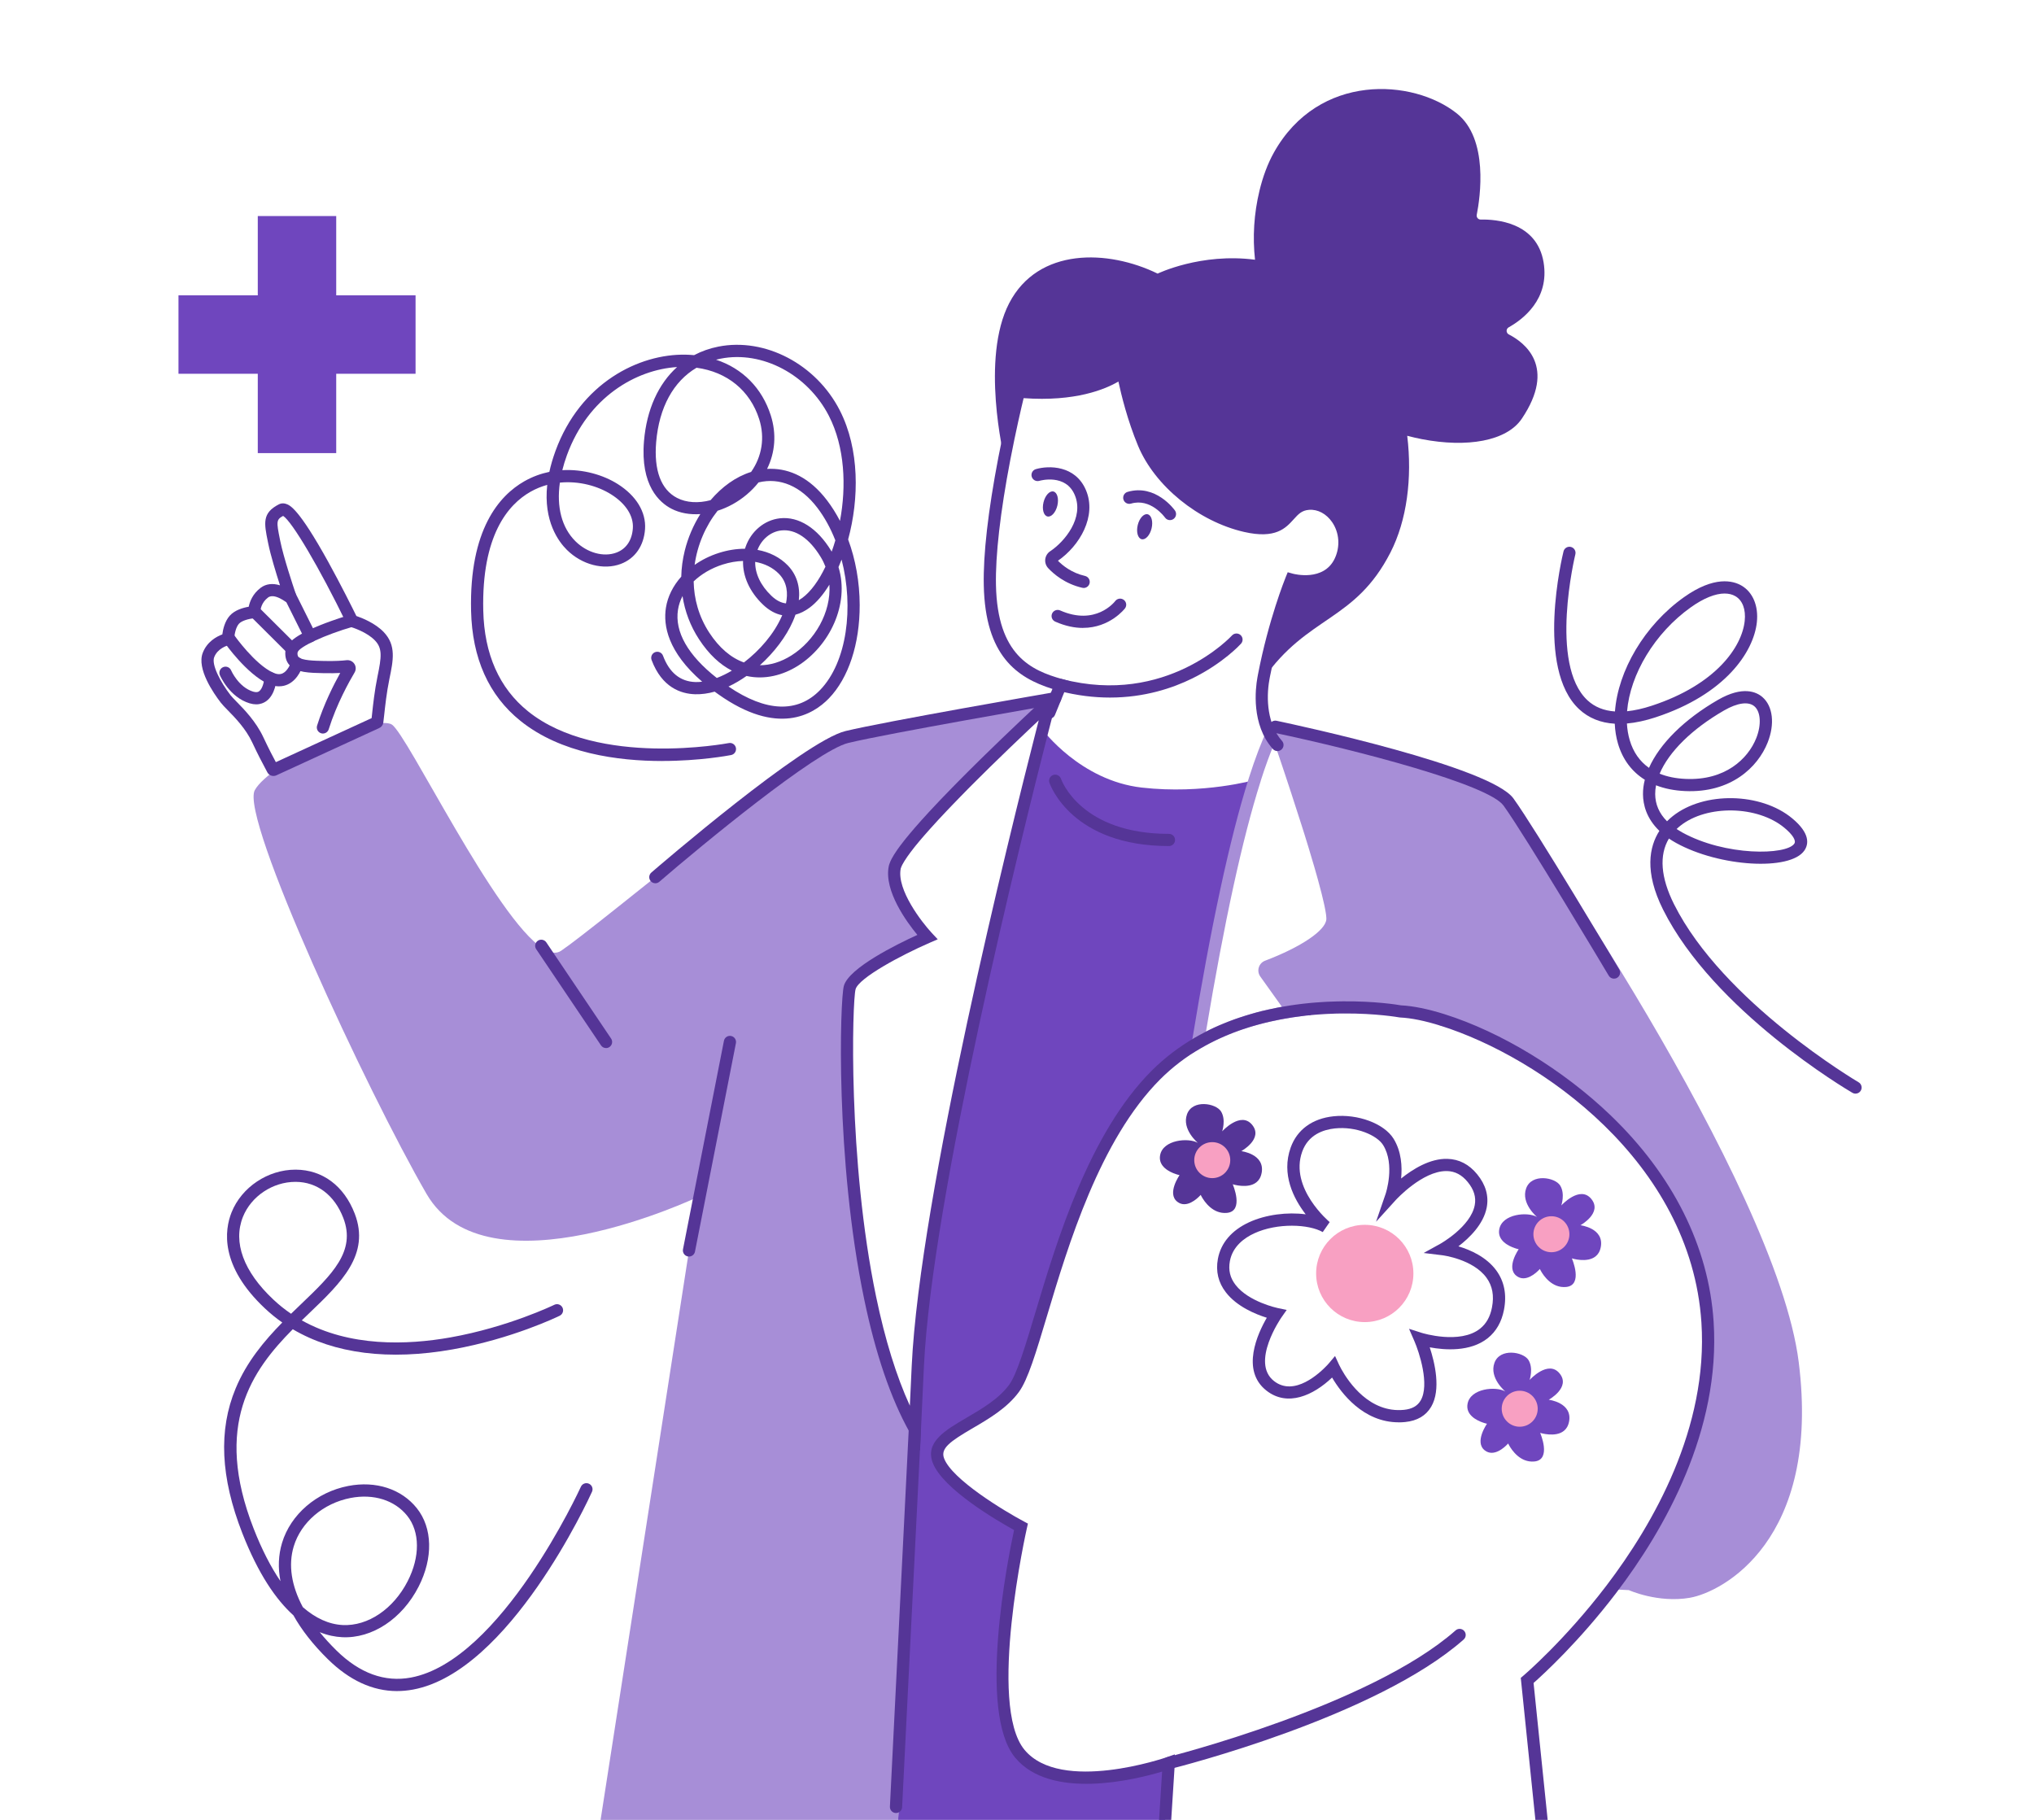 <svg width="247" height="221" viewBox="0 0 247 221" fill="none" xmlns="http://www.w3.org/2000/svg">
<path d="M152.359 94.717C149.827 102.67 147.498 114.262 145.47 126.649C143.675 127.691 141.951 128.976 140.377 130.547C129.262 141.662 126.249 164.366 123.139 168.604C120.029 172.84 112.684 173.974 113.956 177.365C115.225 180.757 123.984 185.418 123.984 185.418C123.984 185.418 119.039 207.178 123.845 212.973C128.647 218.767 141.928 214.102 141.928 214.102L141.084 227.385H108.806C108.806 227.385 110.009 197.288 111.095 173.554C111.214 170.899 111.335 168.328 111.451 165.885C112.439 145.171 123.396 101.161 126.609 88.611C126.609 88.611 131.179 94.791 138.653 95.641C146.125 96.49 152.357 94.719 152.357 94.719L152.359 94.717Z" fill="#6F46BE"/>
<path d="M127.034 85.627C127.034 85.627 127.015 85.644 127.002 85.656C126.997 85.656 126.995 85.661 126.992 85.666C126.938 85.718 126.876 85.772 126.812 85.832C126.77 85.869 126.728 85.908 126.684 85.95C126.674 85.96 126.659 85.972 126.649 85.982C126.563 86.064 126.466 86.15 126.37 86.244C126.195 86.407 125.999 86.588 125.789 86.785C125.74 86.832 125.693 86.879 125.641 86.926C125.315 87.232 124.955 87.571 124.564 87.941C124.49 88.01 124.416 88.082 124.34 88.151C123.112 89.312 121.623 90.737 120.059 92.266C119.955 92.367 119.852 92.471 119.745 92.575C119.464 92.851 119.182 93.128 118.901 93.41C118.661 93.644 118.421 93.881 118.182 94.121C118.029 94.274 117.878 94.425 117.727 94.578C117.616 94.687 117.505 94.798 117.396 94.909C117.377 94.929 117.357 94.948 117.337 94.971C117.226 95.079 117.115 95.193 117.004 95.304C116.727 95.586 116.448 95.87 116.171 96.151C116.06 96.265 115.949 96.379 115.84 96.49C115.714 96.621 115.586 96.751 115.46 96.882C115.381 96.964 115.299 97.048 115.223 97.132C115.161 97.196 115.097 97.26 115.038 97.325C114.973 97.389 114.912 97.456 114.852 97.52C114.791 97.584 114.729 97.648 114.667 97.712C114.605 97.777 114.544 97.841 114.482 97.905C113.753 98.673 113.054 99.427 112.412 100.143C112.163 100.419 111.925 100.691 111.696 100.955C111.577 101.091 111.464 101.227 111.35 101.358C111.261 101.462 111.175 101.563 111.091 101.664C111.086 101.672 111.081 101.679 111.071 101.689C110.94 101.845 110.814 101.998 110.69 102.148C110.685 102.156 110.681 102.161 110.676 102.168C110.594 102.267 110.515 102.363 110.441 102.46C110.436 102.467 110.431 102.472 110.429 102.477C110.352 102.573 110.275 102.667 110.204 102.761C110.162 102.815 110.12 102.87 110.08 102.924C110.009 103.015 109.94 103.107 109.875 103.196C109.87 103.201 109.868 103.206 109.865 103.208C109.764 103.344 109.668 103.477 109.576 103.603C109.3 104.003 109.075 104.362 108.914 104.673C108.868 104.762 108.826 104.848 108.793 104.927C108.746 105.033 108.709 105.132 108.68 105.224C108.665 105.278 108.65 105.33 108.643 105.379C107.981 108.85 112.612 113.809 112.612 113.809C112.612 113.809 103.846 117.611 103.187 119.925C102.722 121.548 102.179 140.908 105.666 157.627C106.904 163.577 108.653 169.192 111.098 173.556C110.011 197.29 108.808 227.387 108.808 227.387H71.941L83.669 151.855L84.674 145.386C84.674 145.386 59.07 157.546 51.796 144.981C44.524 132.416 29.126 99.261 30.942 95.954C32.759 92.649 45.433 86.664 47.579 87.986C49.454 89.141 60.174 111.562 65.956 115.198C66.806 115.731 67.549 115.862 68.14 115.459C72.766 112.32 97.567 91.488 102.362 89.672C106.659 88.042 123.428 85.75 126.871 85.291C127.064 85.264 127.175 85.498 127.034 85.632V85.627Z" fill="#A78ED7"/>
<path d="M111.723 176.179L110.453 173.914C108.181 169.859 106.326 164.427 104.943 157.773C101.415 140.849 101.998 121.39 102.477 119.715C103.1 117.534 108.87 114.689 111.402 113.533C110.083 111.935 107.356 108.198 107.919 105.234C107.931 105.167 107.951 105.088 107.973 105.009C108.015 104.878 108.062 104.754 108.119 104.624C108.161 104.527 108.208 104.428 108.262 104.32C108.435 103.991 108.675 103.603 108.974 103.174C109.065 103.048 109.154 102.922 109.248 102.798L109.268 102.761L109.314 102.707L109.863 101.995C109.934 101.907 110.009 101.815 110.083 101.724L110.12 101.679C110.243 101.526 110.372 101.371 110.505 101.212L110.53 101.183L110.789 100.877C110.905 100.741 111.021 100.602 111.14 100.467C111.374 100.2 111.614 99.928 111.861 99.649C112.466 98.972 113.148 98.236 113.946 97.394C114.003 97.332 114.069 97.263 114.133 97.196C114.185 97.139 114.252 97.07 114.319 97.004C114.378 96.942 114.437 96.883 114.497 96.818C114.541 96.771 114.585 96.725 114.632 96.678L115.645 95.633C115.919 95.351 116.201 95.067 116.477 94.786L116.803 94.46C116.826 94.435 116.848 94.413 116.87 94.39L116.974 94.287C117.053 94.208 117.13 94.129 117.209 94.052C117.352 93.906 117.505 93.753 117.658 93.6L118.379 92.886C118.636 92.632 118.893 92.377 119.15 92.125L119.543 91.74C120.909 90.404 122.351 89.016 123.831 87.615L124.055 87.403C124.443 87.035 124.806 86.694 125.132 86.388C125.189 86.336 125.234 86.294 125.278 86.252C125.495 86.047 125.693 85.864 125.868 85.703C125.96 85.617 126.051 85.531 126.138 85.451L126.17 85.422C126.224 85.37 126.271 85.326 126.318 85.284L126.555 85.059L126.617 85.027C126.926 84.824 127.323 84.819 127.639 85.022C127.983 85.242 128.143 85.654 128.04 86.049C127.891 86.62 127.649 87.553 127.331 88.793C124.028 101.692 113.178 145.381 112.197 165.919C112.081 168.362 111.962 170.931 111.841 173.586L111.725 176.179H111.723ZM110.495 103.601L110.461 103.648C110.362 103.779 110.27 103.905 110.184 104.028C109.925 104.401 109.72 104.732 109.574 105.009C109.534 105.081 109.505 105.15 109.475 105.216C109.438 105.3 109.408 105.377 109.389 105.444C109.384 105.456 109.379 105.483 109.374 105.508C108.89 108.057 111.94 111.997 113.155 113.298L113.872 114.066L112.908 114.484C109.401 116.005 104.29 118.759 103.9 120.123C103.49 121.56 102.942 140.925 106.392 157.472C107.477 162.691 108.853 167.124 110.488 170.701C110.564 169.039 110.641 167.416 110.715 165.847C111.703 145.169 122.583 101.358 125.896 88.423C125.982 88.084 126.064 87.768 126.14 87.474C125.821 87.773 125.463 88.112 125.076 88.477L124.851 88.69C123.379 90.083 121.941 91.463 120.583 92.795L120.192 93.175C119.935 93.427 119.681 93.679 119.427 93.933L118.708 94.645C118.557 94.795 118.409 94.944 118.258 95.094C118.174 95.176 118.1 95.25 118.026 95.324L117.532 95.82C117.26 96.097 116.981 96.381 116.707 96.663L115.694 97.708C115.657 97.747 115.618 97.784 115.583 97.824C115.519 97.893 115.452 97.96 115.388 98.029C115.329 98.09 115.27 98.15 115.213 98.212C115.144 98.283 115.084 98.342 115.028 98.404C114.232 99.241 113.56 99.968 112.968 100.632C112.726 100.906 112.486 101.175 112.256 101.437C112.143 101.568 112.029 101.702 111.915 101.832L111.671 102.121C111.658 102.139 111.644 102.156 111.626 102.173C111.51 102.312 111.399 102.448 111.288 102.581L111.231 102.65C111.167 102.729 111.103 102.806 111.043 102.882L110.987 102.956L110.493 103.596L110.495 103.601ZM111.258 102.625L111.253 102.63C111.253 102.63 111.256 102.625 111.258 102.625ZM110.117 101.679C110.117 101.679 110.115 101.682 110.112 101.684L110.117 101.679Z" fill="#553597"/>
<path d="M83.669 152.594C83.622 152.594 83.573 152.589 83.525 152.579C83.123 152.5 82.864 152.109 82.94 151.709L87.912 126.392C87.991 125.989 88.379 125.727 88.782 125.806C89.184 125.885 89.444 126.276 89.367 126.676L84.395 151.993C84.326 152.347 84.015 152.591 83.669 152.591V152.594Z" fill="#553597"/>
<path d="M73.596 127.274C73.359 127.274 73.124 127.16 72.981 126.947L65.114 115.267C64.885 114.928 64.976 114.467 65.314 114.239C65.653 114.012 66.115 114.101 66.342 114.439L74.209 126.12C74.438 126.458 74.347 126.92 74.009 127.148C73.883 127.234 73.737 127.274 73.596 127.274Z" fill="#553597"/>
<path d="M205.234 194.026C201.341 194.703 197.797 193.099 197.797 193.099L195.67 192.996C201.771 184.978 208.191 173.337 207.353 160.547C205.8 136.808 179.368 123.228 170.051 122.821C170.051 122.821 164.131 121.739 156.973 122.803L153.655 118.165C153.453 117.883 153.571 117.483 153.897 117.359C155.871 116.611 161.671 114.2 161.811 111.673C161.974 108.712 155.258 89.374 154.885 88.3C154.88 88.287 154.876 88.27 154.868 88.258C154.868 88.258 154.868 88.258 154.868 88.253C154.868 88.253 179.847 94.176 182.046 96.038C184.246 97.898 215.724 143.761 218.431 165.423C221.141 187.085 209.124 193.346 205.231 194.023L205.234 194.026Z" fill="#A78ED7"/>
<path d="M144.487 128.072L144.739 126.528C147.038 112.496 149.35 101.756 151.618 94.603L151.652 94.492C152.423 92.074 153.201 90.029 153.967 88.413C154.127 88.077 154.466 87.865 154.834 87.865H154.851C155.194 87.872 155.506 88.06 155.669 88.356L155.703 88.408L155.75 88.544C155.76 88.571 155.77 88.601 155.78 88.631C155.881 88.92 156.012 89.305 156.17 89.767L156.207 89.876C156.234 89.955 156.256 90.026 156.286 90.103C156.385 90.392 156.486 90.688 156.592 91.004L156.879 91.852C157.052 92.363 157.235 92.906 157.425 93.477C157.449 93.549 157.477 93.625 157.501 93.704C157.659 94.173 157.825 94.677 157.998 95.196L158.168 95.707C158.178 95.737 158.19 95.769 158.2 95.804L158.225 95.878C158.25 95.949 158.272 96.021 158.294 96.095C158.675 97.246 159.085 98.518 159.509 99.857L159.665 100.346C159.719 100.526 159.771 100.694 159.826 100.86L160.213 102.114C160.25 102.238 160.285 102.352 160.32 102.463C160.574 103.29 160.789 104.016 160.984 104.691C161.004 104.752 161.026 104.831 161.048 104.91C161.162 105.293 161.273 105.681 161.374 106.054L161.409 106.175C161.424 106.229 161.439 106.284 161.456 106.336C161.641 107.005 161.792 107.573 161.923 108.092L161.97 108.28C162.051 108.611 162.125 108.922 162.192 109.218C162.204 109.272 162.219 109.337 162.234 109.401L162.347 109.949C162.357 109.994 162.367 110.046 162.375 110.097C162.385 110.147 162.392 110.184 162.397 110.221C162.407 110.27 162.414 110.32 162.424 110.369L162.441 110.478C162.449 110.52 162.456 110.569 162.461 110.614L162.486 110.777C162.491 110.811 162.496 110.846 162.501 110.878C162.545 111.224 162.56 111.488 162.548 111.708C162.394 114.442 157.501 116.759 154.411 117.952L157.533 122.319L158.534 123.319L157.076 123.534C156.736 123.584 156.39 123.64 156.042 123.702C155.809 123.742 155.577 123.784 155.347 123.831L154.288 124.053C154.068 124.105 153.841 124.157 153.611 124.214C153.594 124.218 153.567 124.226 153.535 124.231C153.362 124.275 153.186 124.32 153.011 124.367C152.964 124.379 152.907 124.396 152.848 124.411L152.648 124.465C152.613 124.475 152.576 124.485 152.542 124.495C152.463 124.517 152.366 124.544 152.27 124.574C152.174 124.601 152.099 124.621 152.025 124.646C151.899 124.683 151.786 124.717 151.67 124.754C151.42 124.831 151.176 124.91 150.929 124.994C150.763 125.051 150.598 125.108 150.432 125.167C150.269 125.226 150.099 125.29 149.926 125.355L149.691 125.444C149.543 125.503 149.378 125.567 149.21 125.636C149.022 125.71 148.844 125.784 148.669 125.863C148.53 125.923 148.394 125.982 148.259 126.046L147.982 126.172C147.854 126.234 147.723 126.293 147.592 126.357L147.52 126.392C147.367 126.466 147.214 126.543 147.061 126.624L147.038 126.637C146.979 126.664 146.922 126.696 146.863 126.725C146.71 126.805 146.562 126.884 146.414 126.965L146.372 126.99C146.194 127.086 146.016 127.187 145.836 127.291L144.479 128.074L144.487 128.072ZM147.537 126.385L147.53 126.39C147.53 126.39 147.535 126.387 147.537 126.385ZM153.097 94.843L153.065 94.942C150.889 101.774 148.666 111.972 146.448 125.273C146.581 125.204 146.715 125.137 146.851 125.071L146.912 125.041C147.061 124.967 147.211 124.898 147.36 124.829L147.52 124.754C147.567 124.732 147.614 124.712 147.661 124.693C147.797 124.631 147.942 124.567 148.086 124.505C148.273 124.423 148.466 124.342 148.656 124.268C148.822 124.199 148.992 124.132 149.165 124.063L149.412 123.969C149.585 123.905 149.76 123.841 149.931 123.776C150.109 123.715 150.279 123.655 150.449 123.596C150.709 123.507 150.968 123.423 151.228 123.344C151.346 123.307 151.47 123.27 151.593 123.233C151.675 123.206 151.768 123.179 151.86 123.154C151.944 123.127 152.048 123.097 152.154 123.067L152.245 123.043C152.28 123.033 152.314 123.023 152.349 123.013L152.463 122.981C152.514 122.969 152.564 122.954 152.613 122.939C152.818 122.885 153.011 122.833 153.201 122.786L153.258 122.773C153.505 122.712 153.732 122.66 153.959 122.608L155.056 122.378C155.264 122.336 155.469 122.299 155.671 122.262L153.048 118.592C152.816 118.271 152.749 117.866 152.863 117.485C152.979 117.105 153.258 116.804 153.631 116.663C158 115.005 160.989 112.985 161.066 111.629C161.07 111.54 161.066 111.372 161.031 111.083C161.026 111.041 161.024 111.021 161.019 110.999L161.009 110.93C161.006 110.913 161.004 110.895 160.999 110.876L160.987 110.796C160.984 110.772 160.979 110.747 160.974 110.722L160.954 110.601C160.949 110.564 160.945 110.54 160.94 110.515L160.93 110.465C160.925 110.441 160.92 110.416 160.915 110.391L160.905 110.337C160.9 110.307 160.895 110.278 160.888 110.248L160.816 109.892C160.811 109.868 160.804 109.843 160.799 109.821L160.774 109.712C160.762 109.658 160.752 109.603 160.737 109.549C160.67 109.253 160.599 108.951 160.52 108.635L160.473 108.445C160.347 107.946 160.199 107.385 160.021 106.743C160.006 106.696 159.989 106.632 159.971 106.57L159.939 106.452C159.835 106.079 159.729 105.701 159.616 105.316C159.596 105.241 159.576 105.177 159.556 105.113C159.359 104.431 159.144 103.713 158.897 102.9C158.86 102.786 158.823 102.665 158.786 102.539L158.403 101.299C158.351 101.136 158.297 100.961 158.24 100.786L158.087 100.301C157.662 98.963 157.252 97.696 156.869 96.527C156.847 96.448 156.827 96.396 156.81 96.342L156.582 95.65C156.412 95.134 156.247 94.633 156.086 94.151C156.061 94.072 156.039 94.008 156.017 93.941C155.824 93.366 155.644 92.825 155.473 92.318L155.184 91.469C155.078 91.155 154.979 90.861 154.886 90.589C154.858 90.515 154.829 90.426 154.799 90.34L154.765 90.239C154.211 91.545 153.648 93.087 153.09 94.838L153.097 94.843ZM146.915 125.041C146.915 125.041 146.91 125.043 146.905 125.046L146.915 125.041ZM153.248 122.778C153.248 122.778 153.241 122.778 153.236 122.781C153.241 122.781 153.243 122.781 153.248 122.778Z" fill="#A78ED7"/>
<path d="M175.181 124.602C174.771 124.602 174.44 124.271 174.44 123.861V112.35C174.44 111.94 174.771 111.609 175.181 111.609C175.591 111.609 175.922 111.94 175.922 112.35V123.861C175.922 124.271 175.591 124.602 175.181 124.602Z" fill="#A78ED7"/>
<path d="M33.206 94.23C32.885 94.23 32.587 94.047 32.443 93.746C32.394 93.642 32.31 93.487 32.191 93.267C31.875 92.677 31.346 91.691 30.628 90.155C29.842 88.475 28.523 87.131 27.651 86.24C27.296 85.877 27.017 85.593 26.824 85.343C25.915 84.167 23.88 81.221 24.618 79.287C25.137 77.926 26.295 77.301 26.999 77.039C27.081 76.404 27.301 75.448 27.896 74.774C28.501 74.09 29.506 73.801 30.203 73.68C30.329 73.06 30.682 72.116 31.655 71.38C32.295 70.896 33.11 70.802 34.002 71.079C33.518 69.575 32.861 67.428 32.572 66.001L32.525 65.771C32.07 63.528 31.818 62.291 33.871 61.243C34.054 61.149 34.355 61.063 34.743 61.194C35.192 61.345 36.247 61.698 39.856 68.224C41.419 71.054 42.842 73.919 43.277 74.806C43.966 75.041 45.566 75.671 46.606 76.765C48.133 78.37 47.757 80.181 47.283 82.473C46.95 84.083 46.764 85.81 46.653 86.842C46.609 87.265 46.577 87.569 46.544 87.769C46.5 88.065 46.297 88.317 46.021 88.426L33.5 94.181L33.449 94.195C33.367 94.22 33.285 94.23 33.206 94.23ZM33.061 72.403C32.876 72.403 32.698 72.447 32.552 72.558C31.727 73.181 31.628 74.031 31.618 74.275C31.599 74.697 31.27 75.043 30.852 75.083C30.173 75.147 29.341 75.379 29.012 75.752C28.642 76.172 28.474 76.987 28.444 77.56C28.424 77.931 28.168 78.242 27.809 78.336C27.577 78.395 26.419 78.738 26.009 79.813C25.668 80.709 26.752 82.816 28.005 84.434C28.143 84.612 28.41 84.884 28.716 85.2C29.66 86.161 31.082 87.615 31.976 89.522C32.675 91.014 33.189 91.975 33.498 92.553L45.129 87.206C45.146 87.057 45.164 86.882 45.186 86.682C45.3 85.622 45.49 83.851 45.838 82.169C46.342 79.744 46.446 78.736 45.539 77.782C44.554 76.748 42.785 76.194 42.587 76.135C42.36 76.068 42.172 75.905 42.069 75.693C38.786 68.945 35.474 63.338 34.382 62.649C33.552 63.096 33.555 63.343 33.987 65.472L34.034 65.702C34.427 67.648 35.56 71.061 35.899 72.062C36.017 72.413 35.899 72.793 35.602 73.013C35.308 73.233 34.908 73.238 34.607 73.025C34.36 72.852 33.661 72.398 33.068 72.398L33.061 72.403ZM43.395 75.046C43.395 75.046 43.395 75.048 43.395 75.051C43.395 75.051 43.395 75.048 43.395 75.046Z" fill="#553597"/>
<path d="M39.214 89.08C39.14 89.08 39.066 89.07 38.992 89.045C38.601 88.924 38.384 88.507 38.505 88.117C39.32 85.508 40.538 83.117 41.316 81.722C40.809 81.749 40.162 81.764 39.357 81.749C37.547 81.712 35.98 81.682 35.156 80.776C34.77 80.353 34.6 79.793 34.652 79.111C34.706 78.4 35.227 77.394 38.831 75.94C40.664 75.199 42.452 74.682 42.526 74.66C42.921 74.546 43.331 74.774 43.442 75.166C43.556 75.559 43.329 75.969 42.936 76.083C39.486 77.078 36.304 78.55 36.126 79.232C36.099 79.61 36.208 79.731 36.25 79.778C36.645 80.213 38.164 80.242 39.384 80.267C40.74 80.294 41.597 80.23 42.077 80.173C42.454 80.129 42.822 80.297 43.032 80.618C43.242 80.939 43.25 81.344 43.055 81.672C42.432 82.72 40.879 85.489 39.92 88.556C39.821 88.873 39.53 89.078 39.214 89.078V89.08Z" fill="#553597"/>
<path d="M37.665 78.007C37.393 78.007 37.131 77.856 37 77.597L34.526 72.635C34.343 72.269 34.491 71.825 34.859 71.642C35.227 71.459 35.669 71.607 35.852 71.975L38.327 76.938C38.51 77.303 38.361 77.748 37.993 77.93C37.887 77.982 37.773 78.01 37.662 78.01L37.665 78.007Z" fill="#553597"/>
<path d="M33.881 83.347C33.493 83.347 33.043 83.263 32.537 83.031C29.973 81.858 27.38 78.2 27.269 78.044C27.034 77.711 27.113 77.246 27.449 77.012C27.782 76.775 28.244 76.856 28.481 77.189C28.506 77.224 30.956 80.677 33.155 81.682C33.611 81.892 33.992 81.922 34.316 81.774C34.913 81.5 35.271 80.657 35.358 80.356C35.471 79.963 35.882 79.736 36.274 79.847C36.667 79.958 36.894 80.366 36.785 80.759C36.736 80.936 36.264 82.505 34.945 83.115C34.679 83.239 34.323 83.345 33.886 83.345L33.881 83.347Z" fill="#553597"/>
<path d="M35.479 79.568C35.289 79.568 35.101 79.496 34.956 79.353L30.352 74.771C30.062 74.482 30.06 74.013 30.352 73.724C30.64 73.435 31.11 73.433 31.399 73.724L36.003 78.306C36.292 78.595 36.294 79.064 36.003 79.353C35.857 79.499 35.667 79.57 35.477 79.57L35.479 79.568Z" fill="#553597"/>
<path d="M31.112 85.533C30.875 85.533 30.611 85.496 30.319 85.41C27.857 84.666 26.748 82.095 26.701 81.986C26.543 81.609 26.718 81.174 27.096 81.016C27.474 80.855 27.909 81.033 28.067 81.411C28.074 81.428 28.961 83.451 30.747 83.992C31.157 84.115 31.352 84.027 31.46 83.95C31.893 83.649 32.08 82.72 32.103 82.32C32.125 81.912 32.478 81.601 32.883 81.621C33.291 81.643 33.604 81.989 33.582 82.396C33.572 82.597 33.449 84.362 32.315 85.16C32.046 85.348 31.646 85.533 31.11 85.533H31.112Z" fill="#553597"/>
<path d="M155.128 91.209C154.926 91.209 154.723 91.125 154.577 90.962C151.917 87.996 152.458 83.594 152.688 82.317C152.705 82.216 152.725 82.107 152.745 82.001L152.769 81.873C154.041 75.275 156.042 70.311 156.126 70.103L156.373 69.493L157.008 69.668C157.159 69.708 160.742 70.639 162.079 67.836C162.768 66.388 162.649 64.691 161.768 63.407C161.069 62.392 160.024 61.829 158.967 61.913C158.077 61.982 157.67 62.431 157.109 63.051C156.133 64.131 154.921 65.477 151.077 64.597C145.527 63.325 140.229 59.02 138.196 54.125C136.914 51.042 136.156 47.928 135.815 46.332C134.227 47.266 130.581 48.802 124.305 48.35C124.026 49.501 123.362 52.336 122.692 55.817C121.472 62.182 120.869 67.453 120.946 71.059C121.124 79.561 125.194 81.406 128.996 82.468L129.798 82.693L128.111 86.82C127.956 87.201 127.523 87.381 127.146 87.225C126.768 87.07 126.585 86.637 126.74 86.259L127.803 83.661C123.485 82.3 119.644 79.635 119.466 71.091C119.385 67.329 119.983 62.095 121.237 55.538C122.035 51.395 122.826 48.15 122.976 47.542C123.087 47.095 123.517 46.791 123.979 46.838C131.248 47.461 134.738 45.346 135.632 44.682C135.899 44.489 136.233 44.445 136.532 44.563C136.83 44.682 137.048 44.941 137.11 45.257C137.307 46.295 138.068 49.955 139.565 53.557C141.397 57.965 146.377 62.002 151.408 63.153C154.4 63.837 155.145 63.012 156.007 62.056C156.647 61.349 157.371 60.547 158.85 60.431C160.441 60.31 161.987 61.105 162.988 62.562C164.168 64.281 164.331 66.544 163.415 68.468C162.091 71.247 159.12 71.528 157.275 71.234C156.714 72.729 155.22 76.972 154.222 82.147L154.197 82.278C154.18 82.372 154.16 82.47 154.145 82.567C153.733 84.866 153.92 88.013 155.679 89.972C155.953 90.276 155.926 90.745 155.622 91.019C155.481 91.145 155.304 91.209 155.128 91.209ZM123.843 48.313C123.843 48.313 123.853 48.313 123.856 48.313C123.851 48.313 123.846 48.313 123.843 48.313Z" fill="#553597"/>
<path d="M121.964 55.676C122.74 51.645 123.513 48.459 123.695 47.72C123.718 47.629 123.809 47.564 123.905 47.574C131.454 48.221 135.132 45.974 136.073 45.277C136.191 45.191 136.354 45.257 136.381 45.398C136.589 46.49 137.362 50.19 138.881 53.841C140.687 58.188 145.624 62.589 151.243 63.876C156.86 65.161 155.884 61.409 158.908 61.174C161.936 60.942 164.371 64.738 162.746 68.154C161.118 71.568 156.811 70.382 156.811 70.382C156.811 70.382 154.768 75.414 153.496 82.008C153.469 82.152 153.439 82.297 153.414 82.448C158.804 74.707 164.544 75.507 168.854 67.085C170.843 63.2 171.512 58.064 170.887 52.919C171.475 53.077 172.073 53.216 172.678 53.332C178.142 54.386 182.958 53.579 184.801 50.845C189.042 44.544 185.156 41.604 183.222 40.611C182.874 40.434 182.867 39.937 183.213 39.747C184.892 38.808 188.195 36.358 187.446 31.858C186.633 26.945 181.595 26.624 179.816 26.663C179.505 26.673 179.268 26.387 179.33 26.083C179.747 23.954 180.794 16.86 176.902 13.767C171.601 9.554 160.14 8.81 154.701 18.515C153.928 19.9 153.355 21.469 152.95 23.139C152.263 25.974 152.105 28.807 152.404 31.541C145.839 30.677 140.578 33.226 140.578 33.226C134.546 30.287 126.079 30.025 122.552 36.815C119.069 43.526 121.9 55.394 121.966 55.678L121.964 55.676Z" fill="#553597"/>
<path d="M134.79 84.71C132.886 84.71 130.821 84.476 128.61 83.9C128.215 83.796 127.978 83.391 128.079 82.996C128.183 82.601 128.585 82.364 128.983 82.465C141.647 85.768 149.526 77.261 149.603 77.174C149.877 76.871 150.346 76.848 150.65 77.12C150.954 77.394 150.978 77.861 150.704 78.165C150.618 78.261 148.545 80.536 144.781 82.389C142.393 83.564 138.987 84.71 134.788 84.71H134.79Z" fill="#553597"/>
<path d="M139.842 64.17C140.044 63.333 139.831 62.564 139.367 62.452C138.903 62.34 138.363 62.927 138.161 63.764C137.959 64.6 138.171 65.37 138.635 65.482C139.099 65.594 139.639 65.006 139.842 64.17Z" fill="#553597"/>
<path d="M128.4 61.405C128.602 60.568 128.39 59.799 127.926 59.687C127.462 59.575 126.922 60.162 126.719 60.999C126.517 61.836 126.73 62.605 127.194 62.717C127.658 62.829 128.198 62.242 128.4 61.405Z" fill="#553597"/>
<path d="M131.51 76.253C130.519 76.253 129.393 76.041 128.141 75.488C127.765 75.322 127.597 74.885 127.76 74.51C127.926 74.134 128.363 73.966 128.739 74.129C133.046 76.029 135.333 73.114 135.43 72.988C135.677 72.665 136.141 72.598 136.467 72.845C136.793 73.089 136.86 73.551 136.615 73.877C136.593 73.907 134.795 76.249 131.51 76.249V76.253Z" fill="#553597"/>
<path d="M131.594 71.4C131.54 71.4 131.483 71.395 131.429 71.38C129.312 70.896 127.924 69.678 127.287 68.994C127.015 68.703 126.886 68.31 126.931 67.915C126.978 67.519 127.195 67.164 127.529 66.942C129.3 65.766 131.676 62.868 130.515 60.112C129.418 57.504 126.336 58.353 126.205 58.393C125.812 58.504 125.402 58.279 125.288 57.886C125.175 57.494 125.399 57.084 125.79 56.97C127.331 56.518 130.591 56.471 131.881 59.539C133.202 62.683 131.127 66.262 128.472 68.095C129.033 68.668 130.132 69.57 131.757 69.94C132.157 70.031 132.407 70.429 132.315 70.827C132.236 71.17 131.933 71.402 131.594 71.402V71.4Z" fill="#553597"/>
<path d="M142.074 63.162C141.842 63.162 141.615 63.054 141.472 62.851C141.4 62.75 139.718 60.46 137.342 61.157C136.949 61.273 136.537 61.045 136.423 60.653C136.309 60.26 136.534 59.848 136.927 59.734C140.323 58.741 142.586 61.858 142.68 61.992C142.917 62.325 142.838 62.787 142.504 63.024C142.373 63.115 142.225 63.16 142.077 63.16L142.074 63.162Z" fill="#553597"/>
<path d="M79.581 107.26C79.374 107.26 79.166 107.173 79.02 107.003C78.754 106.694 78.788 106.225 79.097 105.958C79.85 105.306 97.627 89.994 102.673 88.776C107.571 87.596 127.18 84.207 128.01 84.061C128.413 83.99 128.798 84.261 128.867 84.666C128.937 85.069 128.667 85.454 128.262 85.523C128.06 85.558 107.87 89.048 103.019 90.219C99.119 91.16 85.126 102.71 80.063 107.082C79.922 107.203 79.749 107.262 79.579 107.262L79.581 107.26Z" fill="#553597"/>
<path d="M195.997 118.846C195.745 118.846 195.498 118.718 195.36 118.486C195.258 118.315 185.233 101.49 182.582 97.827C180.725 95.26 164.9 91.128 154.716 88.979C154.316 88.895 154.059 88.502 154.143 88.1C154.227 87.7 154.62 87.443 155.022 87.527C157.672 88.088 180.994 93.106 183.783 96.957C186.473 100.672 196.219 117.031 196.634 117.725C196.844 118.076 196.728 118.53 196.377 118.74C196.259 118.812 196.128 118.844 195.999 118.844L195.997 118.846Z" fill="#553597"/>
<path d="M108.808 220.166C108.796 220.166 108.784 220.166 108.771 220.166C108.361 220.146 108.048 219.798 108.067 219.388L110.357 173.515C110.377 173.105 110.725 172.786 111.135 172.811C111.545 172.831 111.859 173.179 111.839 173.589L109.549 219.462C109.53 219.857 109.201 220.166 108.811 220.166H108.808Z" fill="#553597"/>
<path d="M141.951 102.742C130.206 102.742 127.543 95.366 127.437 95.053C127.304 94.665 127.511 94.245 127.899 94.112C128.287 93.981 128.707 94.186 128.84 94.571C128.939 94.85 131.322 101.262 141.953 101.262C142.363 101.262 142.694 101.593 142.694 102.003C142.694 102.413 142.363 102.744 141.953 102.744L141.951 102.742Z" fill="#553597"/>
<path d="M188.675 228.124H140.295L141.123 215.137C137.791 216.135 127.585 218.639 123.279 213.445C118.678 207.9 122.388 189.325 123.144 185.803C121.123 184.687 114.459 180.814 113.264 177.625C112.323 175.12 114.78 173.683 117.384 172.161C119.214 171.092 121.289 169.879 122.546 168.165C123.487 166.88 124.532 163.395 125.74 159.357C128.331 150.707 132.243 137.633 139.856 130.021C141.397 128.482 143.163 127.131 145.102 126.007C145.29 125.898 145.475 125.792 145.665 125.691L145.702 125.671C145.865 125.582 146.028 125.493 146.194 125.409C146.258 125.377 146.325 125.342 146.389 125.31C146.542 125.229 146.698 125.15 146.853 125.076L146.922 125.041C147.098 124.957 147.271 124.873 147.446 124.792L147.523 124.757C147.569 124.735 147.616 124.715 147.663 124.695C147.794 124.633 147.942 124.569 148.088 124.507C148.276 124.426 148.469 124.344 148.659 124.27C148.824 124.201 148.995 124.135 149.168 124.065L149.415 123.972C149.587 123.907 149.763 123.843 149.933 123.779C150.119 123.712 150.291 123.653 150.462 123.596C150.714 123.51 150.973 123.426 151.23 123.347L151.255 123.339C151.373 123.302 151.489 123.265 151.608 123.233C151.675 123.211 151.764 123.186 151.85 123.161C151.949 123.132 152.048 123.102 152.149 123.075C152.216 123.053 152.285 123.035 152.354 123.016L152.467 122.984C152.519 122.971 152.569 122.956 152.618 122.942C152.823 122.887 153.016 122.835 153.206 122.788L153.263 122.776C153.51 122.714 153.737 122.662 153.964 122.611L155.061 122.381C155.31 122.331 155.553 122.287 155.795 122.245C156.153 122.181 156.513 122.121 156.864 122.07H156.889C157.035 122.045 157.183 122.023 157.326 122.005L158.195 121.894C158.475 121.862 158.744 121.835 159.011 121.808L159.285 121.781H159.29C159.361 121.776 159.433 121.771 159.505 121.763L159.922 121.731C160.201 121.709 160.48 121.689 160.757 121.674C160.885 121.667 161.021 121.66 161.154 121.652C161.565 121.635 161.962 121.618 162.352 121.61H162.486C162.572 121.605 162.661 121.603 162.748 121.603C162.864 121.603 162.992 121.598 163.118 121.598C166.999 121.566 169.72 122.013 170.135 122.087C171.588 122.156 173.408 122.527 175.404 123.156C182.293 125.325 189.836 129.919 195.586 135.442C203.172 142.734 207.499 151.398 208.094 160.5C208.961 173.735 202.139 185.722 196.261 193.445C191.77 199.344 187.393 203.35 186.23 204.375L188.675 228.124ZM141.874 226.642H187.033L184.676 203.755L184.975 203.503C185.025 203.461 189.969 199.26 195.08 192.549C200.803 185.025 207.45 173.376 206.612 160.597C205.335 141.074 186.981 128.353 174.957 124.567C173.057 123.967 171.351 123.621 170.019 123.561L169.918 123.549C169.891 123.544 167.1 123.043 163.121 123.075C162.997 123.075 162.879 123.075 162.758 123.08C162.669 123.08 162.594 123.08 162.518 123.082H162.377C162.004 123.095 161.616 123.109 161.221 123.127C161.098 123.132 160.972 123.139 160.846 123.147C160.574 123.161 160.307 123.179 160.038 123.201L159.621 123.233C159.497 123.243 159.374 123.255 159.25 123.268L159.028 123.31L158.996 123.292C158.788 123.314 158.581 123.337 158.371 123.359L157.516 123.468C157.373 123.485 157.24 123.505 157.106 123.524H157.081C156.746 123.576 156.4 123.633 156.051 123.697C155.814 123.737 155.585 123.781 155.352 123.826L154.293 124.048C154.073 124.1 153.846 124.152 153.616 124.209C153.599 124.214 153.572 124.221 153.539 124.226C153.367 124.27 153.191 124.315 153.016 124.362C152.969 124.374 152.912 124.391 152.853 124.406L152.737 124.438C152.682 124.453 152.64 124.463 152.601 124.475L152.549 124.49C152.458 124.515 152.366 124.54 152.277 124.567L152.25 124.574C152.179 124.594 152.102 124.616 152.028 124.638C151.902 124.673 151.803 124.705 151.702 124.737L151.672 124.747C151.423 124.824 151.178 124.903 150.931 124.987C150.763 125.041 150.603 125.098 150.445 125.155C150.272 125.216 150.101 125.281 149.928 125.345L149.694 125.434C149.545 125.493 149.38 125.557 149.212 125.626C149.024 125.701 148.846 125.775 148.671 125.854C148.535 125.913 148.397 125.972 148.264 126.034L148.056 126.128C147.903 126.197 147.747 126.274 147.592 126.348L147.523 126.382C147.369 126.456 147.216 126.533 147.063 126.614L147.041 126.624C146.982 126.651 146.925 126.684 146.866 126.713C146.712 126.792 146.564 126.871 146.416 126.953L146.369 126.98C146.189 127.076 146.016 127.178 145.838 127.279C144.01 128.338 142.348 129.611 140.898 131.06C133.55 138.409 129.701 151.265 127.152 159.774C125.801 164.284 124.826 167.542 123.734 169.034C122.296 170.995 120.081 172.29 118.125 173.433C115.356 175.051 114.19 175.888 114.644 177.096C115.605 179.665 121.961 183.496 124.327 184.756L124.826 185.023L124.7 185.576C124.65 185.791 119.891 207.045 124.411 212.491C128.827 217.822 141.55 213.44 141.679 213.393L142.664 213.047V214.117V214.141L141.869 226.635L141.874 226.642ZM147.537 126.387L147.53 126.392C147.53 126.392 147.535 126.39 147.537 126.387ZM146.915 125.041C146.915 125.041 146.91 125.043 146.905 125.046L146.915 125.041ZM153.248 122.778C153.248 122.778 153.241 122.779 153.236 122.781C153.241 122.781 153.243 122.781 153.248 122.778Z" fill="#553597"/>
<path d="M141.93 214.843C141.599 214.843 141.296 214.618 141.212 214.282C141.113 213.884 141.355 213.482 141.75 213.383C141.995 213.321 166.386 207.153 176.76 197.99C177.066 197.718 177.535 197.748 177.805 198.054C178.074 198.36 178.047 198.83 177.74 199.099C167.095 208.505 143.123 214.566 142.108 214.82C142.049 214.835 141.987 214.843 141.928 214.843H141.93Z" fill="#553597"/>
<path d="M169.846 172.722C165.536 172.722 162.868 169.165 161.762 167.285C159.497 169.449 156.355 170.884 153.791 168.871C150.647 166.406 152.731 161.923 153.835 160.024C152.512 159.611 150.212 158.685 148.871 156.946C147.944 155.758 147.616 154.387 147.895 152.875C148.253 150.946 149.562 149.407 151.687 148.427C153.714 147.491 156.345 147.167 158.558 147.464C157.103 145.579 155.567 142.61 156.735 139.355C157.513 137.181 159.361 135.832 161.937 135.558C164.879 135.247 168.08 136.437 169.224 138.275C170.194 139.839 170.286 141.686 170.145 143.114C171.555 141.983 173.652 140.666 175.762 140.728C177.182 140.765 178.4 141.397 179.385 142.605C180.423 143.875 180.81 145.236 180.539 146.646C180.143 148.694 178.405 150.358 177.103 151.351C178.533 151.776 180.497 152.631 181.704 154.281C182.678 155.615 182.991 157.22 182.636 159.058C182.354 160.525 181.692 161.683 180.67 162.501C178.548 164.198 175.418 163.951 173.62 163.615C174.225 165.45 175.021 168.745 173.796 170.832C173.158 171.919 172.096 172.541 170.636 172.687C170.37 172.714 170.108 172.727 169.851 172.727L169.846 172.722ZM162.122 164.667L162.609 165.727C162.609 165.727 162.708 165.939 162.893 166.275C163.794 167.89 166.346 171.613 170.488 171.208C171.461 171.111 172.123 170.743 172.514 170.079C173.637 168.162 172.348 164.22 171.758 162.864L171.106 161.367L172.662 161.864C172.706 161.878 177.296 163.296 179.741 161.342C180.489 160.742 180.961 159.902 181.178 158.776C181.455 157.341 181.238 156.16 180.509 155.16C178.869 152.907 175.196 152.441 175.159 152.436L172.882 152.159L174.89 151.05C174.927 151.03 178.58 148.98 179.084 146.362C179.272 145.391 178.995 144.47 178.237 143.544C177.525 142.672 176.705 142.237 175.725 142.21C175.692 142.21 175.66 142.21 175.628 142.21C172.726 142.21 169.55 145.67 169.517 145.705L167.099 148.368L168.268 144.966C168.28 144.932 169.441 141.439 167.964 139.058C167.218 137.858 164.679 136.756 162.095 137.033C160.695 137.181 158.872 137.793 158.133 139.856C156.545 144.282 161.421 148.368 161.47 148.407L160.628 149.62C158.946 148.652 155.117 148.476 152.309 149.773C151.146 150.309 149.688 151.332 149.352 153.145C149.15 154.236 149.375 155.182 150.042 156.037C151.627 158.092 155.112 158.835 155.147 158.843L156.251 159.073L155.604 159.996C155.567 160.051 151.832 165.453 154.707 167.708C157.187 169.657 160.287 166.72 161.179 165.774C161.297 165.648 161.364 165.569 161.369 165.561L162.122 164.67V164.667Z" fill="#553597"/>
<path d="M165.731 160.552C168.993 160.552 171.637 157.908 171.637 154.646C171.637 151.384 168.993 148.74 165.731 148.74C162.469 148.74 159.825 151.384 159.825 154.646C159.825 157.908 162.469 160.552 165.731 160.552Z" fill="#F8A0C2"/>
<path d="M153.201 142.464C153.102 142.983 152.87 143.339 152.571 143.576C151.539 144.403 149.696 143.815 149.696 143.815C149.696 143.815 151.119 147.078 149.002 147.288C147.283 147.456 146.25 145.91 145.922 145.322C145.845 145.186 145.808 145.102 145.808 145.102C145.808 145.102 145.781 145.137 145.727 145.191C145.391 145.547 144.072 146.807 142.963 145.935C141.679 144.927 143.24 142.706 143.24 142.706C143.24 142.706 141.846 142.42 141.189 141.568C140.928 141.232 140.782 140.807 140.881 140.278C141.229 138.404 144.316 138.125 145.463 138.786C145.463 138.786 143.484 137.154 144.144 135.316C144.803 133.476 147.649 133.963 148.276 134.968C148.901 135.976 148.414 137.388 148.414 137.388C148.414 137.388 150.669 134.896 152.057 136.598C153.446 138.297 150.738 139.792 150.738 139.792C150.738 139.792 153.656 140.138 153.204 142.464H153.201Z" fill="#553597"/>
<path d="M147.211 143.069C148.419 143.069 149.397 142.091 149.397 140.883C149.397 139.676 148.419 138.698 147.211 138.698C146.004 138.698 145.025 139.676 145.025 140.883C145.025 142.091 146.004 143.069 147.211 143.069Z" fill="#F8A0C2"/>
<path d="M194.386 151.462C194.287 151.981 194.055 152.337 193.756 152.574C192.723 153.401 190.881 152.814 190.881 152.814C190.881 152.814 192.303 156.076 190.187 156.286C188.468 156.454 187.435 154.908 187.107 154.32C187.03 154.184 186.993 154.1 186.993 154.1C186.993 154.1 186.966 154.135 186.911 154.189C186.575 154.545 185.257 155.805 184.147 154.933C182.863 153.925 184.424 151.705 184.424 151.705C184.424 151.705 183.031 151.418 182.374 150.566C182.112 150.23 181.966 149.805 182.065 149.277C182.414 147.402 185.501 147.123 186.647 147.785C186.647 147.785 184.669 146.152 185.328 144.314C185.988 142.474 188.833 142.961 189.46 143.966C190.085 144.974 189.599 146.387 189.599 146.387C189.599 146.387 191.854 143.894 193.242 145.596C194.63 147.296 191.923 148.79 191.923 148.79C191.923 148.79 194.84 149.136 194.388 151.462H194.386Z" fill="#6F46BE"/>
<path d="M188.396 152.067C189.603 152.067 190.582 151.089 190.582 149.882C190.582 148.674 189.603 147.696 188.396 147.696C187.189 147.696 186.21 148.674 186.21 149.882C186.21 151.089 187.189 152.067 188.396 152.067Z" fill="#F8A0C2"/>
<path d="M190.535 172.653C190.436 173.171 190.204 173.527 189.905 173.764C188.873 174.592 187.03 174.004 187.03 174.004C187.03 174.004 188.453 177.267 186.336 177.477C184.617 177.645 183.584 176.098 183.256 175.51C183.179 175.375 183.142 175.291 183.142 175.291C183.142 175.291 183.115 175.325 183.061 175.38C182.725 175.735 181.406 176.995 180.297 176.123C179.012 175.115 180.574 172.895 180.574 172.895C180.574 172.895 179.18 172.608 178.523 171.756C178.262 171.42 178.116 170.995 178.215 170.467C178.563 168.592 181.65 168.313 182.797 168.975C182.797 168.975 180.818 167.342 181.478 165.504C182.137 163.664 184.982 164.151 185.61 165.156C186.235 166.164 185.748 167.577 185.748 167.577C185.748 167.577 188.003 165.085 189.391 166.786C190.78 168.486 188.072 169.98 188.072 169.98C188.072 169.98 190.99 170.326 190.538 172.653H190.535Z" fill="#6F46BE"/>
<path d="M184.547 173.258C185.755 173.258 186.733 172.279 186.733 171.072C186.733 169.865 185.755 168.886 184.547 168.886C183.34 168.886 182.361 169.865 182.361 171.072C182.361 172.279 183.34 173.258 184.547 173.258Z" fill="#F8A0C2"/>
<path d="M50.464 35.864V45.389H40.829V55.024H31.304V45.389H21.674V35.864H31.304V26.236H40.829V35.864H50.464Z" fill="#6F46BE"/>
<path d="M48.217 205.36C45.253 205.36 42.437 204.063 39.819 201.492C38.025 199.729 36.622 197.938 35.632 196.162C33.542 194.282 31.381 191.182 29.425 186.181C26.777 179.41 26.513 173.663 28.615 168.609C29.956 165.378 32.093 162.827 34.278 160.601C33.537 160.083 32.838 159.512 32.176 158.892C26.663 153.717 27.269 149.365 28.118 147.231C29.341 144.168 32.527 142.039 35.877 142.039H35.921C39.162 142.057 41.77 144 43.072 147.37C44.993 152.344 41.404 155.782 37.603 159.421C37.287 159.722 36.968 160.028 36.647 160.342C42.432 163.588 49.425 163.346 54.688 162.412C61.685 161.172 67.26 158.477 67.315 158.45C67.683 158.27 68.127 158.423 68.305 158.791C68.486 159.159 68.332 159.601 67.964 159.781C67.732 159.895 62.175 162.585 54.98 163.864C47.224 165.242 40.599 164.395 35.553 161.419C30.588 166.431 25.88 173.045 30.806 185.64C31.786 188.147 32.88 190.281 34.059 192.015C33.745 190.404 33.804 188.841 34.251 187.361C35.294 183.906 38.45 181.191 42.294 180.45C45.638 179.803 48.748 180.813 50.615 183.148C52.532 185.543 52.616 189.197 50.832 192.682C48.832 196.592 45.186 199 41.55 198.817C40.72 198.775 39.801 198.6 38.826 198.207C39.428 198.948 40.108 199.692 40.861 200.433C43.682 203.204 46.722 204.308 49.899 203.718C60.848 201.677 70.444 180.757 70.54 180.547C70.709 180.174 71.148 180.008 71.521 180.179C71.894 180.347 72.059 180.786 71.889 181.159C71.487 182.051 61.871 202.994 50.168 205.175C49.511 205.296 48.861 205.358 48.219 205.358L48.217 205.36ZM36.771 195.164C38.312 196.513 39.945 197.256 41.619 197.34C44.677 197.488 47.772 195.401 49.508 192.01C51.023 189.051 51.003 186.013 49.454 184.076C47.938 182.179 45.364 181.369 42.573 181.908C39.263 182.547 36.553 184.857 35.669 187.791C34.99 190.041 35.383 192.558 36.773 195.164H36.771ZM35.877 143.521C33.117 143.521 30.497 145.268 29.497 147.782C28.269 150.86 29.581 154.424 33.192 157.813C33.881 158.46 34.599 159.033 35.346 159.539C35.76 159.134 36.173 158.739 36.578 158.351C40.308 154.78 43.254 151.956 41.688 147.903C40.619 145.132 38.512 143.536 35.914 143.521H35.879H35.877Z" fill="#553597"/>
<path d="M80.425 92.415C75.016 92.415 68.103 91.488 63.195 87.536C59.349 84.441 57.336 79.944 57.205 74.166C56.983 64.328 60.611 60.181 63.694 58.432C64.672 57.879 65.689 57.514 66.712 57.301C66.882 56.508 67.127 55.666 67.453 54.767C70.466 46.517 77.585 42.943 83.296 43.071C83.632 43.079 83.965 43.099 84.289 43.128C85.19 42.651 86.178 42.301 87.24 42.091C92.909 40.972 99.109 44.225 101.976 49.824C104.404 54.564 104.328 60.586 102.994 65.509C103.898 67.954 104.389 70.683 104.397 73.465C104.409 78.202 103.046 82.337 100.655 84.812C98.723 86.81 94.413 89.404 87.238 84.318C87.085 84.209 86.934 84.101 86.786 83.992C85.99 84.217 85.2 84.328 84.422 84.308C82.7 84.259 80.383 83.498 79.126 80.149C78.983 79.766 79.176 79.338 79.558 79.195C79.941 79.052 80.369 79.245 80.512 79.627C81.287 81.697 82.616 82.774 84.462 82.826C84.723 82.834 84.993 82.819 85.269 82.784C81.097 79.175 80.527 75.967 80.865 73.808C81.08 72.435 81.74 71.135 82.73 70.026C82.752 68.984 82.893 67.93 83.152 66.877C83.543 65.299 84.195 63.782 85.044 62.429C83.78 62.518 82.564 62.31 81.534 61.777C80.094 61.031 77.746 58.973 78.205 53.554C78.529 49.723 79.954 46.618 82.221 44.573C77.239 44.889 71.425 48.209 68.846 55.273C68.619 55.893 68.434 56.501 68.285 57.096C70.82 56.953 73.258 57.674 75.006 58.776C77.261 60.196 78.472 62.189 78.331 64.247C78.19 66.284 77.118 67.828 75.387 68.48C73.3 69.268 70.671 68.584 68.844 66.778C67.843 65.79 65.976 63.306 66.453 58.882C65.764 59.07 65.082 59.346 64.422 59.719C61.691 61.268 58.48 65.025 58.685 74.129C58.803 79.447 60.633 83.57 64.121 86.378C72.638 93.232 88.339 90.266 88.498 90.236C88.898 90.157 89.288 90.419 89.367 90.821C89.446 91.224 89.184 91.612 88.781 91.691C88.475 91.75 84.985 92.41 80.425 92.41V92.415ZM88.463 83.369C93.018 86.469 96.861 86.615 99.593 83.789C102.858 80.41 103.705 73.754 102.199 67.957C102.078 68.268 101.954 68.569 101.823 68.866C103.211 73.403 100.697 78.462 96.891 80.855C95.102 81.979 92.889 82.587 90.656 82.088C89.95 82.587 89.211 83.021 88.463 83.372V83.369ZM82.883 72.383C82.609 72.914 82.421 73.47 82.332 74.043C81.915 76.725 83.54 79.573 87.045 82.332C87.648 82.102 88.263 81.801 88.873 81.44C87.47 80.724 86.104 79.499 84.879 77.619C83.837 76.019 83.165 74.243 82.883 72.383ZM92.281 80.786C93.526 80.783 94.823 80.403 96.103 79.598C98.926 77.824 100.941 74.379 100.719 70.997C99.988 72.193 99.175 73.151 98.328 73.783C97.757 74.208 97.177 74.495 96.599 74.645C96.505 74.917 96.399 75.191 96.275 75.468C95.468 77.303 94.028 79.212 92.281 80.786ZM84.234 70.602C84.276 72.721 84.854 74.868 86.119 76.812C87.329 78.671 88.777 79.894 90.34 80.447C92.274 78.97 93.996 76.962 94.917 74.875C94.942 74.821 94.964 74.766 94.989 74.71C94.176 74.556 93.383 74.124 92.642 73.413C91.024 71.862 90.182 69.972 90.231 68.122C89.439 68.144 88.609 68.285 87.769 68.552C86.378 68.994 85.165 69.713 84.237 70.602H84.234ZM91.706 68.228C91.684 69.644 92.361 71.091 93.667 72.343C94.253 72.904 94.843 73.213 95.446 73.272C95.7 72.054 95.606 70.733 94.598 69.695C93.86 68.932 92.855 68.436 91.704 68.231L91.706 68.228ZM91.985 66.776C93.433 67.038 94.71 67.677 95.665 68.663C96.737 69.772 97.189 71.225 97.007 72.887C97.15 72.803 97.296 72.707 97.444 72.598C98.466 71.837 99.435 70.503 100.24 68.814C100.087 68.418 99.897 68.028 99.667 67.65C98.289 65.378 96.589 64.227 94.877 64.415C93.605 64.553 92.484 65.474 91.988 66.778L91.985 66.776ZM87.139 62.029C85.697 63.842 84.686 66.156 84.353 68.599C85.225 67.984 86.225 67.485 87.319 67.139C88.379 66.803 89.431 66.64 90.436 66.64H90.466C90.486 66.573 90.508 66.507 90.53 66.442C91.185 64.521 92.825 63.148 94.715 62.94C96.997 62.691 99.262 64.128 100.931 66.882C100.954 66.917 100.973 66.954 100.996 66.988C101.156 66.546 101.304 66.089 101.44 65.618C100.872 64.173 100.144 62.827 99.249 61.656C97.236 59.015 94.697 57.961 92.114 58.583C91.696 59.109 91.215 59.606 90.671 60.065C89.597 60.971 88.376 61.633 87.136 62.026L87.139 62.029ZM67.989 58.608C67.569 61.574 68.214 64.079 69.886 65.734C71.309 67.139 73.307 67.69 74.863 67.102C76.046 66.655 76.75 65.608 76.851 64.153C76.955 62.656 75.994 61.157 74.216 60.038C72.606 59.023 70.323 58.378 67.989 58.608ZM93.618 56.931C95.898 56.931 98.313 57.98 100.43 60.759C101.013 61.525 101.539 62.362 102.003 63.256C102.791 59.06 102.599 54.293 100.66 50.506C98.086 45.485 92.566 42.56 87.527 43.551C87.332 43.59 87.141 43.632 86.951 43.681C90.157 44.736 92.543 47.115 93.603 50.454C94.312 52.69 94.132 54.952 93.151 56.943C93.304 56.933 93.46 56.928 93.615 56.928L93.618 56.931ZM84.58 44.66C81.779 46.317 80.04 49.464 79.682 53.685C79.393 57.113 80.27 59.457 82.216 60.465C83.362 61.058 84.817 61.13 86.284 60.742C86.976 59.929 87.747 59.213 88.574 58.63C89.369 58.069 90.261 57.607 91.212 57.309C92.534 55.424 92.904 53.144 92.193 50.901C91.088 47.423 88.293 45.156 84.58 44.657V44.66Z" fill="#553597"/>
<path d="M225.326 132.812C225.2 132.812 225.069 132.779 224.953 132.71C224.269 132.31 208.108 122.761 201.955 110.458C199.655 105.856 200.29 102.804 201.508 100.899C199.927 99.378 199.529 97.718 199.517 96.451C199.512 95.875 199.588 95.285 199.739 94.69C198.163 93.709 197.049 92.23 196.484 90.313C196.256 89.54 196.126 88.727 196.089 87.885C194.364 87.784 192.922 87.198 191.773 86.133C186.428 81.174 189.723 67.537 189.867 66.959C189.965 66.561 190.368 66.319 190.763 66.418C191.161 66.517 191.403 66.917 191.304 67.315C191.272 67.448 188.073 80.682 192.784 85.049C193.653 85.854 194.765 86.304 196.113 86.398C196.484 81.468 199.68 75.94 204.487 72.526C208.184 69.898 210.461 70.516 211.489 71.116C212.862 71.921 213.556 73.583 213.346 75.562C212.964 79.151 209.518 84.328 201.066 87.102C199.811 87.514 198.642 87.766 197.566 87.86C197.605 88.564 197.716 89.246 197.909 89.893C198.334 91.333 199.124 92.459 200.246 93.247C201.542 90.332 204.514 87.359 208.629 84.987C211.65 83.249 213.304 84.029 214.021 84.651C215.3 85.76 215.547 87.929 214.653 90.177C213.455 93.185 210.185 96.312 204.627 96.065C203.318 96.006 202.138 95.769 201.1 95.364C201.031 95.727 200.996 96.085 200.999 96.436C201.009 97.683 201.49 98.785 202.436 99.733C202.674 99.491 202.911 99.284 203.138 99.103C206.932 96.093 213.843 96.223 217.637 99.378C219.823 101.196 219.647 102.505 219.116 103.283C217.402 105.79 208.811 105.283 203.536 102.364C203.222 102.191 202.933 102.013 202.666 101.83C201.461 103.843 201.661 106.553 203.281 109.794C209.236 121.706 225.538 131.332 225.701 131.428C226.055 131.636 226.173 132.088 225.968 132.441C225.83 132.678 225.583 132.809 225.328 132.809L225.326 132.812ZM203.595 100.674C203.802 100.81 204.022 100.944 204.252 101.072C209.52 103.989 216.928 103.861 217.891 102.453C218.146 102.082 217.696 101.361 216.688 100.524C213.438 97.822 207.302 97.701 204.059 100.272C203.896 100.403 203.741 100.536 203.595 100.677V100.674ZM201.537 93.951C202.446 94.322 203.501 94.536 204.692 94.588C209.481 94.806 212.265 92.168 213.275 89.631C213.912 88.028 213.821 86.442 213.05 85.775C212.336 85.158 210.992 85.338 209.367 86.274C205.445 88.532 202.656 91.311 201.54 93.951H201.537ZM209.439 72.074C208.303 72.074 206.882 72.642 205.344 73.737C200.915 76.883 197.953 81.915 197.585 86.371C198.504 86.279 199.509 86.055 200.599 85.696C208.379 83.142 211.533 78.558 211.869 75.409C212.02 74.006 211.608 72.909 210.738 72.4C210.368 72.183 209.93 72.077 209.439 72.077V72.074Z" fill="#553597"/>
</svg>
